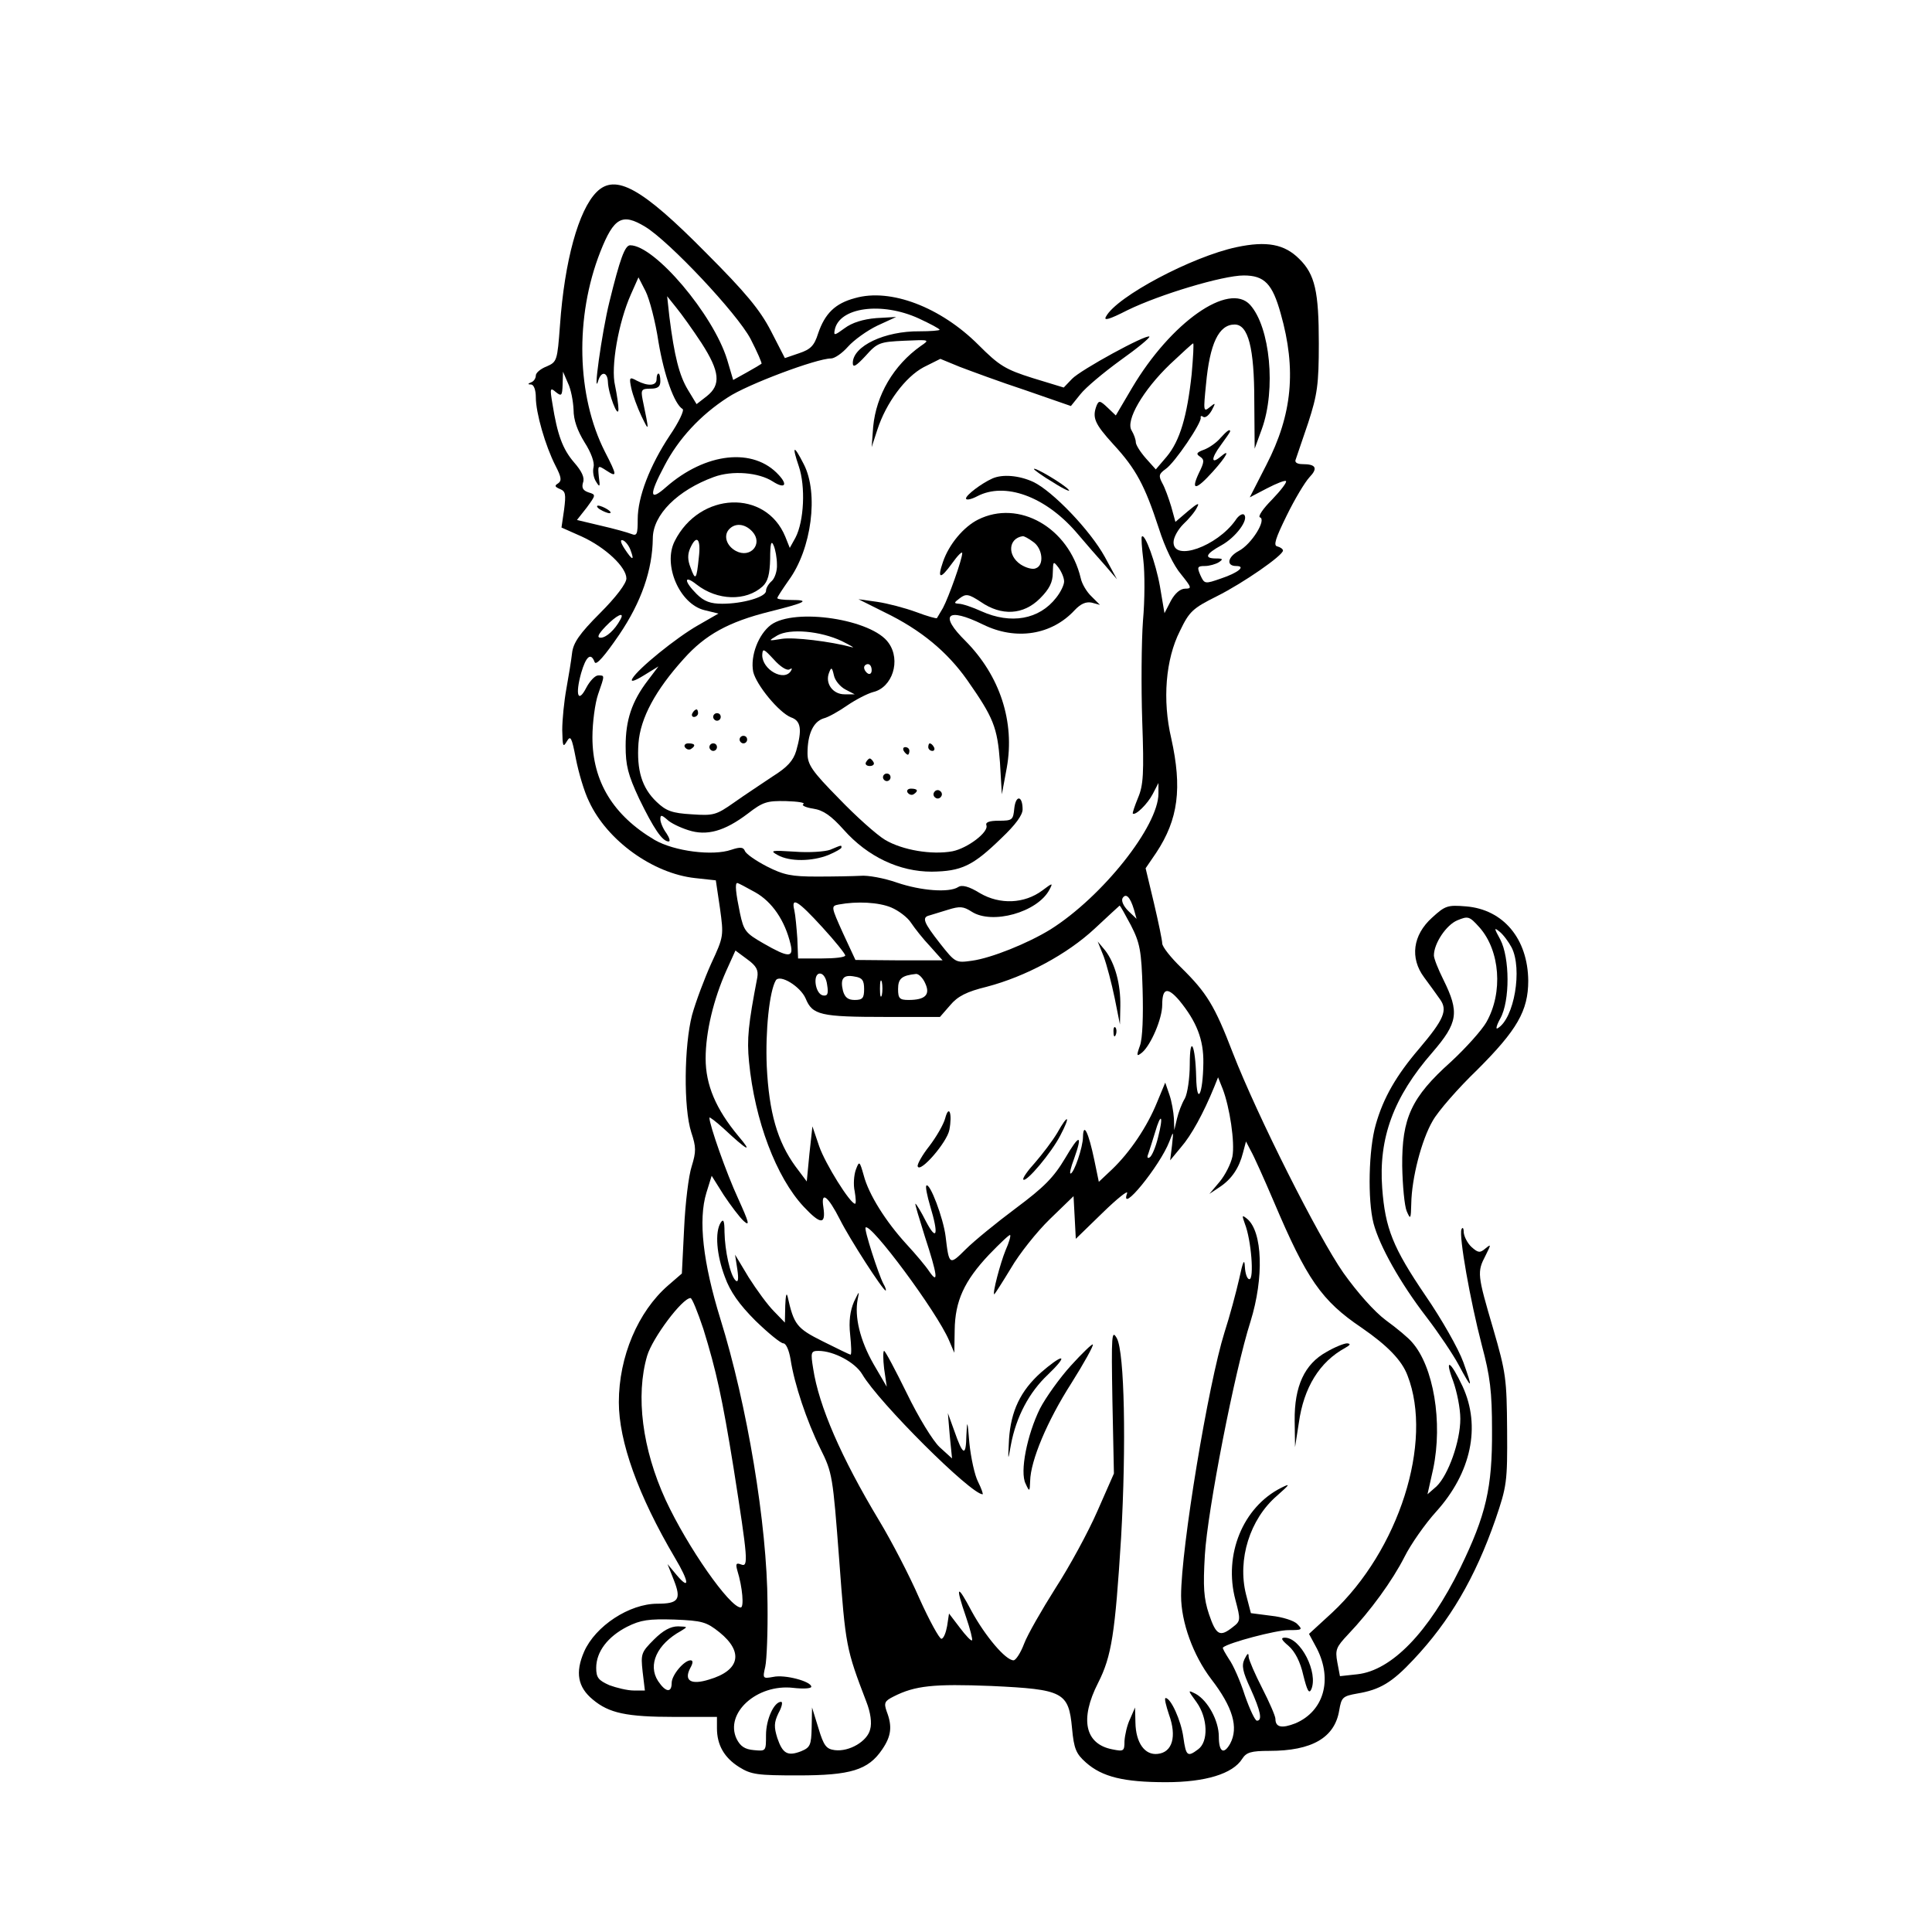 <?xml version="1.0" standalone="no"?>
<!DOCTYPE svg PUBLIC "-//W3C//DTD SVG 20010904//EN"
 "http://www.w3.org/TR/2001/REC-SVG-20010904/DTD/svg10.dtd">
<svg version="1.0" xmlns="http://www.w3.org/2000/svg"
 width="512pt" height="512pt" viewBox="0 0 512 512"
 preserveAspectRatio="xMidYMid meet">
<g transform="translate(0,512) scale(0.1,-0.1)"
fill="#000000" stroke="none">
<path d="M1581 4611 c-48 -48 -85 -183 -97 -353 -7 -94 -8 -97 -35 -109 -16
-6 -29 -17 -29 -24 0 -8 -6 -16 -12 -18 -10 -4 -10 -6 0 -6 7 -1 12 -15 12
-34 0 -41 25 -128 52 -181 16 -31 17 -40 7 -47 -10 -6 -9 -9 5 -15 15 -6 16
-14 11 -54 l-7 -48 54 -24 c63 -29 118 -81 118 -111 0 -13 -27 -49 -70 -92
-55 -55 -71 -79 -74 -106 -2 -18 -9 -61 -15 -94 -6 -33 -11 -82 -11 -110 1
-43 2 -47 12 -30 10 17 13 12 24 -45 7 -36 22 -88 35 -114 48 -104 170 -191
281 -203 l55 -6 11 -74 c10 -73 10 -75 -23 -146 -18 -40 -41 -101 -51 -137
-21 -81 -23 -246 -2 -311 13 -39 13 -51 1 -90 -8 -24 -17 -98 -20 -164 l-6
-120 -37 -32 c-79 -69 -130 -188 -130 -309 0 -104 51 -247 149 -413 37 -62 40
-87 5 -46 l-25 30 17 -43 c20 -51 12 -62 -44 -62 -74 0 -164 -59 -194 -127
-24 -55 -17 -94 23 -127 43 -36 89 -46 217 -46 l112 0 0 -30 c0 -44 19 -78 59
-103 32 -20 49 -22 156 -22 139 0 186 14 223 69 24 35 27 61 12 100 -8 23 -6
28 18 40 57 29 106 34 259 28 191 -9 205 -16 214 -112 5 -55 11 -68 37 -91 43
-38 100 -52 212 -52 104 0 177 22 202 62 11 17 23 21 72 21 113 0 173 35 185
107 6 35 9 38 48 45 60 10 92 29 149 90 96 102 163 216 217 371 30 88 32 99
31 237 -1 136 -3 152 -37 269 -42 143 -43 150 -20 194 15 30 15 31 -1 18 -14
-12 -19 -11 -36 4 -11 10 -20 28 -21 39 0 12 -3 15 -6 8 -7 -18 23 -188 54
-307 22 -82 27 -123 27 -225 1 -153 -16 -225 -84 -365 -84 -171 -182 -272
-273 -282 l-46 -5 -7 37 c-6 33 -3 40 28 73 60 63 118 143 150 206 17 34 55
88 84 120 93 103 119 226 70 332 -32 68 -49 78 -25 14 10 -28 19 -72 19 -100
0 -60 -32 -149 -63 -179 l-24 -21 15 67 c26 124 1 272 -56 336 -9 11 -40 37
-69 58 -31 23 -76 74 -113 126 -67 96 -228 416 -293 583 -48 125 -69 159 -136
225 -28 27 -51 56 -51 65 0 8 -10 56 -22 107 l-22 92 28 41 c59 89 69 172 40
303 -24 102 -15 210 23 285 25 52 34 60 98 92 70 35 175 108 175 121 0 4 -7 9
-15 11 -11 2 -5 21 25 82 21 43 48 88 60 101 23 24 18 35 -18 35 -15 0 -22 5
-18 13 2 6 17 50 33 97 24 74 28 101 28 210 0 137 -10 183 -52 224 -39 39 -86
48 -166 31 -118 -25 -318 -131 -346 -184 -7 -12 8 -8 57 17 86 42 253 92 308
92 55 0 76 -22 98 -101 42 -148 31 -267 -38 -401 l-44 -86 46 24 c25 13 48 22
50 19 3 -3 -14 -25 -37 -49 -24 -24 -38 -45 -32 -47 18 -6 -22 -71 -56 -89
-30 -16 -34 -40 -7 -40 27 0 5 -18 -40 -33 -43 -15 -44 -15 -55 9 -9 21 -8 24
12 24 12 0 29 5 37 10 12 8 11 10 -7 10 -33 0 -28 12 14 35 38 21 73 68 60 81
-4 4 -15 -2 -23 -15 -49 -69 -164 -110 -164 -58 0 13 12 34 26 48 14 13 31 33
36 44 8 14 2 12 -23 -9 l-34 -29 -11 40 c-7 23 -17 51 -24 63 -10 19 -9 24 9
37 24 16 96 123 93 136 -1 5 2 6 7 2 6 -3 15 5 22 17 11 21 11 22 -5 9 -17
-14 -17 -10 -10 60 10 109 34 159 76 159 36 0 52 -62 52 -202 l1 -127 19 52
c38 105 22 270 -31 329 -56 62 -210 -46 -313 -220 l-43 -73 -22 21 c-20 19
-23 19 -29 5 -12 -32 -5 -48 44 -102 61 -66 84 -110 121 -223 16 -51 40 -100
59 -122 28 -35 29 -38 11 -38 -13 0 -27 -12 -38 -32 l-17 -33 -12 71 c-11 62
-40 142 -48 132 -2 -1 0 -30 4 -63 4 -33 4 -105 -1 -160 -4 -55 -5 -174 -2
-265 5 -140 3 -171 -11 -204 -9 -22 -15 -40 -14 -42 7 -6 39 25 53 52 l15 29
0 -28 c0 -86 -148 -273 -286 -360 -60 -37 -157 -76 -208 -83 -43 -6 -44 -6
-85 46 -43 55 -49 69 -28 74 6 2 29 9 49 15 32 10 41 9 63 -5 54 -35 174 -2
206 58 10 19 9 19 -19 -2 -47 -35 -112 -38 -165 -7 -29 18 -48 23 -58 16 -24
-15 -97 -10 -162 12 -34 12 -78 20 -97 18 -19 -1 -71 -2 -115 -2 -67 0 -88 4
-133 27 -29 15 -55 33 -58 41 -4 10 -12 11 -36 3 -49 -17 -151 -4 -203 26
-110 65 -165 155 -165 272 0 39 7 91 15 114 18 52 18 50 0 50 -8 0 -22 -15
-31 -32 -22 -43 -30 -20 -14 38 13 45 26 56 36 29 4 -9 26 16 65 73 59 87 88
172 89 255 0 63 66 128 162 163 49 18 119 12 156 -12 31 -20 41 -10 16 17 -67
74 -194 60 -299 -32 -44 -39 -46 -22 -4 57 37 71 95 134 168 181 51 34 235
103 273 103 10 0 30 14 45 31 16 18 51 43 78 56 l50 23 -53 -3 c-35 -3 -64
-12 -84 -27 -26 -19 -29 -20 -26 -5 11 61 125 76 223 31 30 -14 55 -27 55 -30
0 -2 -24 -4 -53 -4 -92 1 -177 -39 -177 -84 0 -13 8 -9 34 19 31 35 38 37 102
40 68 3 69 3 44 -14 -72 -51 -118 -130 -126 -214 l-4 -54 15 46 c23 71 74 140
123 166 l44 22 51 -21 c29 -11 107 -40 174 -62 l121 -42 25 31 c14 18 62 58
106 90 45 32 79 60 77 63 -8 7 -182 -88 -205 -112 l-22 -23 -82 25 c-73 23
-89 33 -144 88 -100 100 -233 151 -327 124 -53 -14 -80 -41 -98 -94 -10 -32
-20 -42 -50 -52 l-38 -13 -37 72 c-29 56 -67 102 -173 208 -169 171 -239 210
-289 160z m129 -92 c64 -39 243 -229 279 -297 18 -35 31 -65 29 -66 -1 -1 -19
-12 -39 -23 l-36 -20 -16 54 c-37 120 -192 303 -257 303 -14 0 -27 -36 -55
-150 -20 -80 -45 -261 -29 -207 8 24 24 21 25 -5 1 -31 27 -99 28 -73 0 11 -4
39 -9 63 -12 49 9 168 42 242 l20 45 19 -37 c10 -20 26 -80 34 -134 15 -89 42
-165 64 -178 5 -3 -10 -35 -34 -70 -53 -80 -85 -163 -85 -222 0 -40 -2 -45
-17 -39 -10 4 -46 14 -81 22 l-63 15 26 33 c24 33 25 34 5 40 -15 5 -19 12
-15 26 5 13 -3 30 -24 54 -30 35 -44 73 -57 155 -7 41 -6 44 9 31 15 -12 17
-10 18 20 l1 34 13 -30 c8 -16 14 -48 15 -71 0 -27 10 -55 29 -86 18 -28 27
-54 24 -66 -3 -11 0 -29 7 -39 9 -15 11 -14 7 13 -3 31 -3 32 20 17 29 -19 29
-14 -4 50 -75 148 -80 357 -12 530 36 91 58 103 119 66z m149 -308 c49 -76 52
-111 14 -141 l-27 -21 -23 38 c-23 38 -36 90 -49 193 l-6 55 24 -30 c14 -17
44 -59 67 -94z m1299 -83 c-12 -111 -31 -176 -66 -218 l-29 -34 -26 29 c-15
17 -27 36 -27 43 0 7 -5 21 -11 31 -17 26 30 107 102 176 32 30 59 55 61 55 2
0 0 -37 -4 -82z m-1487 -466 c11 -29 5 -28 -16 4 -11 17 -12 25 -4 22 6 -2 16
-14 20 -26z m-27 -184 c-15 -28 -38 -48 -52 -48 -11 0 -7 9 13 30 29 30 52 41
39 18z m358 -723 c44 -25 78 -74 93 -137 9 -37 -6 -36 -72 2 -47 27 -52 33
-62 80 -11 53 -14 80 -7 80 2 0 23 -11 48 -25z m1003 -45 l7 -25 -22 21 c-13
13 -19 27 -15 34 9 14 20 3 30 -30z m-826 -47 c34 -37 61 -71 61 -75 0 -5 -28
-8 -62 -8 l-63 0 -2 53 c-2 28 -5 62 -8 75 -9 37 10 25 74 -45z m183 52 c19
-8 43 -26 52 -40 10 -15 32 -43 51 -63 l33 -37 -116 0 -115 1 -33 71 c-32 71
-32 72 -11 76 48 9 106 6 139 -8z m635 -47 c24 -47 28 -67 31 -170 2 -70 0
-130 -7 -149 -10 -28 -9 -30 6 -18 23 20 53 89 53 126 0 45 14 48 45 12 46
-56 65 -104 64 -166 -1 -83 -17 -116 -19 -38 -2 87 -17 116 -17 34 0 -36 -6
-77 -13 -90 -8 -13 -17 -37 -21 -54 l-7 -30 -1 31 c-1 17 -6 46 -12 63 l-11
32 -22 -53 c-26 -64 -71 -131 -119 -177 l-35 -33 -12 58 c-15 72 -29 102 -30
61 0 -27 -24 -97 -33 -97 -3 0 1 17 9 38 24 67 15 68 -23 3 -31 -52 -56 -77
-131 -133 -51 -38 -111 -87 -133 -109 -43 -43 -44 -42 -53 34 -6 49 -42 144
-51 135 -3 -2 2 -27 10 -54 23 -76 18 -96 -11 -41 -13 26 -26 47 -28 47 -2 0
10 -39 25 -87 33 -101 37 -129 12 -93 -9 14 -36 46 -60 72 -56 61 -101 133
-114 183 -11 39 -12 39 -21 15 -5 -14 -7 -40 -3 -57 3 -18 4 -33 1 -33 -13 0
-79 106 -95 152 l-18 53 -8 -73 -7 -73 -30 40 c-48 66 -70 143 -76 265 -4 94
7 199 24 228 11 17 65 -16 79 -48 18 -44 39 -49 213 -49 l143 0 27 31 c20 24
44 36 97 49 103 27 213 86 286 154 35 33 65 60 66 61 2 0 15 -24 30 -52z
m-990 -138 c-24 -125 -28 -163 -22 -224 15 -155 72 -306 145 -384 45 -48 59
-48 52 -1 -7 44 12 30 44 -33 26 -52 114 -188 121 -188 2 0 0 8 -6 18 -13 25
-52 145 -47 149 13 13 188 -222 221 -299 l14 -33 1 60 c1 77 25 130 91 200 29
30 54 54 56 52 2 -2 -3 -20 -12 -40 -14 -34 -36 -117 -30 -117 1 0 21 31 44
69 22 38 69 97 103 130 l63 61 3 -56 3 -57 71 69 c39 38 68 61 65 52 -21 -60
87 72 112 137 11 29 11 29 7 -10 l-5 -40 29 35 c27 31 59 89 88 160 l10 25 12
-30 c19 -49 33 -143 26 -180 -4 -19 -19 -49 -34 -67 l-27 -32 27 18 c32 21 52
51 62 91 l8 30 13 -25 c8 -14 35 -74 61 -135 87 -205 126 -262 233 -334 68
-47 106 -86 121 -126 69 -177 -23 -464 -200 -629 l-61 -56 21 -39 c42 -83 18
-166 -57 -198 -36 -14 -53 -11 -53 12 0 7 -16 44 -35 81 -19 37 -35 74 -36 83
0 12 -3 10 -11 -6 -8 -17 -5 -33 16 -78 27 -60 32 -85 17 -85 -5 0 -19 30 -32
67 -12 38 -31 81 -42 96 -10 16 -18 29 -16 31 15 13 141 46 173 46 37 0 39 1
24 16 -8 9 -40 19 -69 22 l-54 7 -13 50 c-23 92 10 199 82 261 35 31 37 34 11
21 -101 -51 -153 -177 -121 -297 14 -53 14 -56 -7 -72 -34 -27 -44 -22 -63 34
-14 42 -16 72 -11 157 7 118 79 488 121 619 36 116 32 238 -9 272 -14 11 -14
10 -6 -13 17 -43 25 -147 12 -147 -6 0 -11 15 -12 33 -1 23 -5 15 -15 -32 -8
-35 -25 -99 -39 -142 -43 -137 -115 -571 -115 -698 0 -70 32 -158 80 -221 57
-74 73 -128 50 -171 -17 -30 -30 -22 -30 19 0 42 -29 95 -61 113 -22 11 -22
11 2 -22 30 -42 32 -105 4 -125 -28 -21 -32 -18 -39 32 -6 44 -33 104 -47 104
-4 0 1 -20 9 -44 21 -58 9 -100 -30 -104 -34 -4 -58 29 -59 83 l-1 40 -13 -30
c-8 -16 -14 -43 -15 -59 0 -27 -2 -28 -32 -22 -73 14 -87 80 -38 176 36 71 45
130 61 385 14 246 9 490 -11 528 -14 25 -15 11 -12 -165 l4 -193 -44 -100
c-24 -55 -74 -147 -111 -204 -36 -57 -74 -123 -83 -147 -9 -24 -22 -44 -28
-44 -21 0 -75 64 -111 130 -39 74 -44 69 -15 -15 11 -32 18 -60 16 -62 -2 -3
-17 13 -32 33 l-29 38 -5 -33 c-3 -17 -9 -33 -15 -34 -5 -1 -32 48 -59 108
-26 60 -74 152 -106 205 -101 168 -160 304 -175 403 -7 43 -6 47 14 47 40 0
97 -30 116 -62 44 -75 288 -318 319 -318 2 0 -3 15 -12 33 -9 17 -19 64 -23
102 -5 62 -6 64 -8 21 -1 -57 -9 -54 -32 12 l-17 47 5 -60 6 -60 -33 30 c-18
17 -56 79 -87 143 -30 61 -57 112 -60 112 -3 0 -3 -21 0 -47 l7 -48 -35 60
c-36 63 -51 126 -42 172 5 24 4 22 -10 -7 -10 -24 -14 -51 -10 -87 3 -29 4
-53 1 -53 -2 0 -35 16 -73 35 -70 35 -77 44 -94 120 -3 11 -5 0 -6 -25 l-1
-45 -29 30 c-17 17 -46 57 -67 90 l-36 60 6 -39 c4 -27 2 -36 -5 -29 -14 14
-28 78 -29 128 0 30 -3 36 -10 25 -16 -25 -11 -86 11 -144 14 -39 38 -73 81
-116 34 -33 67 -60 74 -60 7 0 15 -18 19 -42 10 -66 43 -164 79 -237 32 -64
33 -72 50 -295 17 -229 18 -235 72 -376 11 -28 15 -56 10 -73 -7 -31 -55 -60
-94 -55 -22 3 -29 11 -43 58 l-17 55 -1 -53 c-1 -47 -4 -53 -28 -63 -36 -14
-49 -6 -63 35 -9 29 -9 41 3 66 9 16 12 30 7 30 -19 0 -40 -47 -40 -88 0 -43
0 -43 -32 -40 -24 2 -36 10 -46 30 -32 68 54 146 150 135 26 -3 48 -2 48 3 0
14 -70 33 -101 26 -28 -5 -28 -4 -21 27 4 18 7 93 6 167 -1 210 -54 527 -125
755 -46 149 -59 262 -37 334 l14 45 32 -51 c18 -27 42 -59 53 -69 17 -15 14
-4 -15 60 -31 67 -76 195 -76 214 0 3 17 -10 38 -29 62 -58 79 -67 39 -20 -60
72 -87 136 -87 206 0 70 21 157 55 233 l24 53 31 -23 c25 -18 30 -29 27 -48z
m185 -20 c4 -24 1 -30 -11 -28 -21 4 -28 58 -8 58 9 0 17 -13 19 -30z m98 -11
c0 -24 -4 -29 -25 -29 -18 0 -26 7 -31 24 -8 33 1 44 31 38 20 -3 25 -10 25
-33z m162 15 c14 -30 0 -44 -44 -44 -24 0 -28 4 -28 29 0 28 10 36 48 40 7 0
18 -11 24 -25z m-115 -31 c-3 -10 -5 -2 -5 17 0 19 2 27 5 18 2 -10 2 -26 0
-35z m732 -377 c-6 -25 -16 -49 -22 -53 -6 -4 -8 0 -4 9 3 9 11 34 18 57 16
55 23 45 8 -13z m-1205 -508 c34 -110 50 -182 80 -368 38 -242 40 -264 20
-256 -13 5 -15 2 -10 -16 14 -45 18 -98 9 -98 -29 0 -141 160 -199 285 -62
135 -80 276 -49 382 14 47 93 153 115 153 4 0 19 -37 34 -82z m43 -804 c64
-52 54 -101 -28 -125 -48 -15 -67 -3 -50 30 8 14 8 21 1 21 -17 0 -50 -39 -50
-60 0 -27 -16 -25 -36 5 -28 43 -3 98 61 133 18 11 18 11 -8 12 -20 0 -40 -11
-64 -35 -34 -34 -35 -38 -30 -85 l6 -50 -30 0 c-16 0 -45 7 -64 14 -29 13 -35
20 -35 46 0 43 31 83 82 109 36 18 57 21 125 19 74 -3 85 -6 120 -34z"/>
<path d="M1740 4115 c0 -18 -23 -19 -52 -4 -20 11 -21 9 -15 -20 4 -18 16 -51
27 -74 21 -43 21 -43 3 44 -5 26 -3 29 21 29 19 0 26 5 26 20 0 11 -2 20 -5
20 -3 0 -5 -7 -5 -15z"/>
<path d="M1590 3770 c8 -5 20 -10 25 -10 6 0 3 5 -5 10 -8 5 -19 10 -25 10 -5
0 -3 -5 5 -10z"/>
<path d="M2925 2585 c8 -22 21 -71 29 -110 l14 -70 1 49 c1 58 -14 113 -40
147 l-20 24 16 -40z"/>
<path d="M2951 2384 c0 -11 3 -14 6 -6 3 7 2 16 -1 19 -3 4 -6 -2 -5 -13z"/>
<path d="M2505 2157 c-4 -16 -23 -49 -42 -74 -19 -24 -33 -49 -31 -54 6 -19
78 64 84 97 8 43 -1 68 -11 31z"/>
<path d="M2802 2118 c-13 -22 -40 -57 -59 -79 -20 -22 -34 -42 -31 -45 8 -8
75 72 98 117 28 53 21 59 -8 7z"/>
<path d="M2838 1501 c-30 -33 -67 -85 -82 -114 -34 -69 -54 -168 -38 -199 10
-22 11 -22 12 7 1 54 45 159 109 259 34 54 60 101 57 103 -2 2 -28 -23 -58
-56z"/>
<path d="M3515 1537 c-58 -32 -85 -91 -84 -182 l1 -70 10 64 c13 94 55 162
123 199 14 8 15 11 5 12 -8 0 -33 -10 -55 -23z"/>
<path d="M2759 1483 c-55 -49 -80 -103 -85 -177 -3 -59 -3 -60 5 -15 14 75 49
140 98 186 25 24 41 43 34 43 -6 0 -29 -17 -52 -37z"/>
<path d="M3415 758 c17 -15 31 -42 39 -78 10 -40 15 -50 21 -37 19 44 -28 137
-70 137 -12 0 -9 -6 10 -22z"/>
<path d="M3234 3959 c-10 -12 -30 -26 -44 -31 -19 -7 -21 -11 -10 -18 12 -8
12 -14 -3 -44 -22 -47 -8 -46 37 4 37 41 48 63 21 40 -26 -22 -26 -5 0 30 14
19 25 35 25 37 0 7 -8 2 -26 -18z"/>
<path d="M2117 3884 c18 -53 14 -145 -9 -189 l-15 -27 -12 30 c-52 126 -227
119 -293 -12 -32 -63 13 -167 79 -183 l37 -9 -54 -31 c-58 -33 -159 -115 -174
-141 -6 -10 4 -8 30 8 l39 24 -28 -37 c-43 -56 -59 -106 -59 -174 0 -51 6 -76
36 -140 38 -78 61 -113 78 -113 5 0 2 10 -6 22 -9 12 -16 29 -16 37 0 12 3 12
18 -1 9 -9 34 -21 56 -28 49 -16 96 -3 158 44 40 31 51 34 101 33 31 -1 52 -4
46 -8 -6 -3 6 -9 26 -12 27 -4 48 -19 81 -56 64 -72 148 -111 233 -111 79 1
109 15 185 89 37 35 56 61 56 76 0 37 -18 39 -22 3 -3 -31 -5 -33 -41 -33 -25
0 -36 -4 -33 -12 7 -18 -50 -61 -90 -69 -55 -10 -132 3 -178 30 -22 13 -78 63
-123 110 -72 73 -83 90 -83 120 0 50 15 83 42 92 13 3 41 19 64 35 22 15 53
31 68 35 51 12 74 84 41 130 -43 63 -249 94 -312 48 -33 -25 -55 -82 -47 -124
8 -35 68 -108 100 -121 27 -9 30 -33 14 -89 -8 -26 -23 -43 -63 -68 -28 -19
-74 -49 -102 -69 -47 -33 -54 -35 -112 -31 -52 3 -68 9 -93 33 -39 37 -53 84
-48 155 5 67 45 141 120 224 57 64 119 98 227 125 96 24 110 31 58 31 -21 0
-37 2 -37 5 0 3 14 24 30 47 61 83 80 231 40 308 -27 53 -32 50 -13 -6z m-123
-173 c29 -32 -5 -72 -44 -51 -24 13 -33 39 -19 56 16 19 43 17 63 -5z m-142
-68 c-6 -60 -9 -63 -22 -27 -8 20 -8 35 -1 51 17 38 29 26 23 -24z m207 -19
c1 -17 -6 -37 -14 -44 -8 -7 -15 -18 -15 -26 0 -16 -61 -34 -116 -34 -31 0
-48 6 -68 26 -34 34 -34 52 0 25 55 -43 131 -45 175 -5 14 13 19 32 20 73 0
41 3 50 9 36 5 -11 9 -34 9 -51z m172 -203 c24 -12 36 -19 26 -16 -55 15 -154
27 -185 22 -37 -6 -37 -6 -12 9 33 19 114 12 171 -15z m-139 -75 c7 4 8 3 4
-4 -18 -29 -76 3 -76 42 1 19 4 17 31 -12 16 -18 34 -30 41 -26z m218 -2 c0
-8 -4 -12 -10 -9 -5 3 -10 10 -10 16 0 5 5 9 10 9 6 0 10 -7 10 -16z m-70 -51
l25 -13 -27 0 c-31 0 -52 29 -41 57 6 16 8 15 13 -7 3 -14 17 -30 30 -37z"/>
<path d="M2740 3877 c0 -2 23 -19 52 -36 28 -18 47 -26 40 -19 -11 14 -92 62
-92 55z"/>
<path d="M2630 3852 c-29 -13 -70 -44 -70 -53 0 -5 13 -3 30 6 73 38 178 0
260 -93 27 -32 63 -73 80 -92 l30 -35 -32 59 c-39 71 -139 175 -190 199 -37
17 -81 21 -108 9z"/>
<path d="M2592 3743 c-38 -19 -77 -65 -93 -112 -16 -46 -7 -47 24 -4 15 21 27
33 27 27 0 -16 -36 -117 -51 -145 -8 -13 -15 -26 -16 -27 -1 -2 -26 5 -55 16
-30 11 -76 23 -103 27 l-50 7 70 -35 c95 -46 165 -104 218 -179 70 -100 80
-125 87 -218 l5 -85 13 70 c22 122 -18 244 -109 336 -71 70 -50 91 46 44 87
-43 182 -28 243 38 16 17 30 23 45 20 l22 -6 -22 22 c-13 12 -26 34 -29 49
-32 134 -164 209 -272 155z m146 -59 c25 -17 30 -62 7 -70 -8 -4 -26 1 -40 10
-36 24 -33 69 5 75 3 1 16 -6 28 -15z m82 -105 c0 -9 -9 -28 -21 -43 -45 -58
-120 -71 -198 -36 -24 11 -51 20 -60 20 -14 1 -13 3 3 15 16 12 23 11 55 -10
55 -38 113 -35 157 9 25 25 34 43 34 68 1 31 1 32 15 14 8 -11 15 -27 15 -37z"/>
<path d="M1835 3230 c-3 -5 -1 -10 4 -10 6 0 11 5 11 10 0 6 -2 10 -4 10 -3 0
-8 -4 -11 -10z"/>
<path d="M1890 3220 c0 -5 5 -10 10 -10 6 0 10 5 10 10 0 6 -4 10 -10 10 -5 0
-10 -4 -10 -10z"/>
<path d="M1960 3160 c0 -5 5 -10 10 -10 6 0 10 5 10 10 0 6 -4 10 -10 10 -5 0
-10 -4 -10 -10z"/>
<path d="M1815 3140 c4 -6 11 -8 16 -5 14 9 11 15 -7 15 -8 0 -12 -5 -9 -10z"/>
<path d="M1880 3140 c0 -5 5 -10 10 -10 6 0 10 5 10 10 0 6 -4 10 -10 10 -5 0
-10 -4 -10 -10z"/>
<path d="M2460 3140 c0 -5 5 -10 11 -10 5 0 7 5 4 10 -3 6 -8 10 -11 10 -2 0
-4 -4 -4 -10z"/>
<path d="M2395 3130 c3 -5 8 -10 11 -10 2 0 4 5 4 10 0 6 -5 10 -11 10 -5 0
-7 -4 -4 -10z"/>
<path d="M2295 3100 c-3 -5 1 -10 10 -10 9 0 13 5 10 10 -3 6 -8 10 -10 10 -2
0 -7 -4 -10 -10z"/>
<path d="M2340 3060 c0 -5 5 -10 10 -10 6 0 10 5 10 10 0 6 -4 10 -10 10 -5 0
-10 -4 -10 -10z"/>
<path d="M2405 3020 c4 -6 11 -8 16 -5 14 9 11 15 -7 15 -8 0 -12 -5 -9 -10z"/>
<path d="M2476 3021 c-4 -5 -2 -12 3 -15 5 -4 12 -2 15 3 4 5 2 12 -3 15 -5 4
-12 2 -15 -3z"/>
<path d="M2200 2868 c-14 -5 -56 -8 -94 -5 -62 4 -67 3 -45 -9 32 -18 91 -17
134 0 19 8 35 17 35 20 0 7 1 7 -30 -6z"/>
<path d="M3795 2688 c-51 -46 -59 -107 -21 -158 14 -19 33 -45 42 -58 21 -29
11 -53 -55 -131 -60 -70 -95 -130 -115 -201 -19 -65 -22 -200 -6 -262 16 -60
70 -157 140 -248 33 -43 71 -100 85 -126 37 -69 39 -67 13 6 -13 36 -58 115
-100 176 -87 128 -107 179 -115 285 -10 133 30 242 133 360 68 79 72 106 29
193 -14 28 -25 56 -25 64 0 32 33 81 62 93 29 12 32 11 59 -19 54 -61 63 -172
18 -251 -12 -21 -54 -68 -94 -105 -105 -94 -130 -149 -129 -276 1 -52 6 -106
12 -120 10 -23 11 -21 12 20 1 67 27 169 57 220 14 25 67 86 118 135 105 105
135 156 135 236 -1 111 -66 189 -165 197 -49 4 -55 2 -90 -30z m211 -79 c29
-57 7 -188 -37 -214 -6 -4 -3 8 7 26 26 47 25 161 0 209 -17 31 -17 33 -2 21
10 -8 24 -27 32 -42z"/>
</g>
</svg>